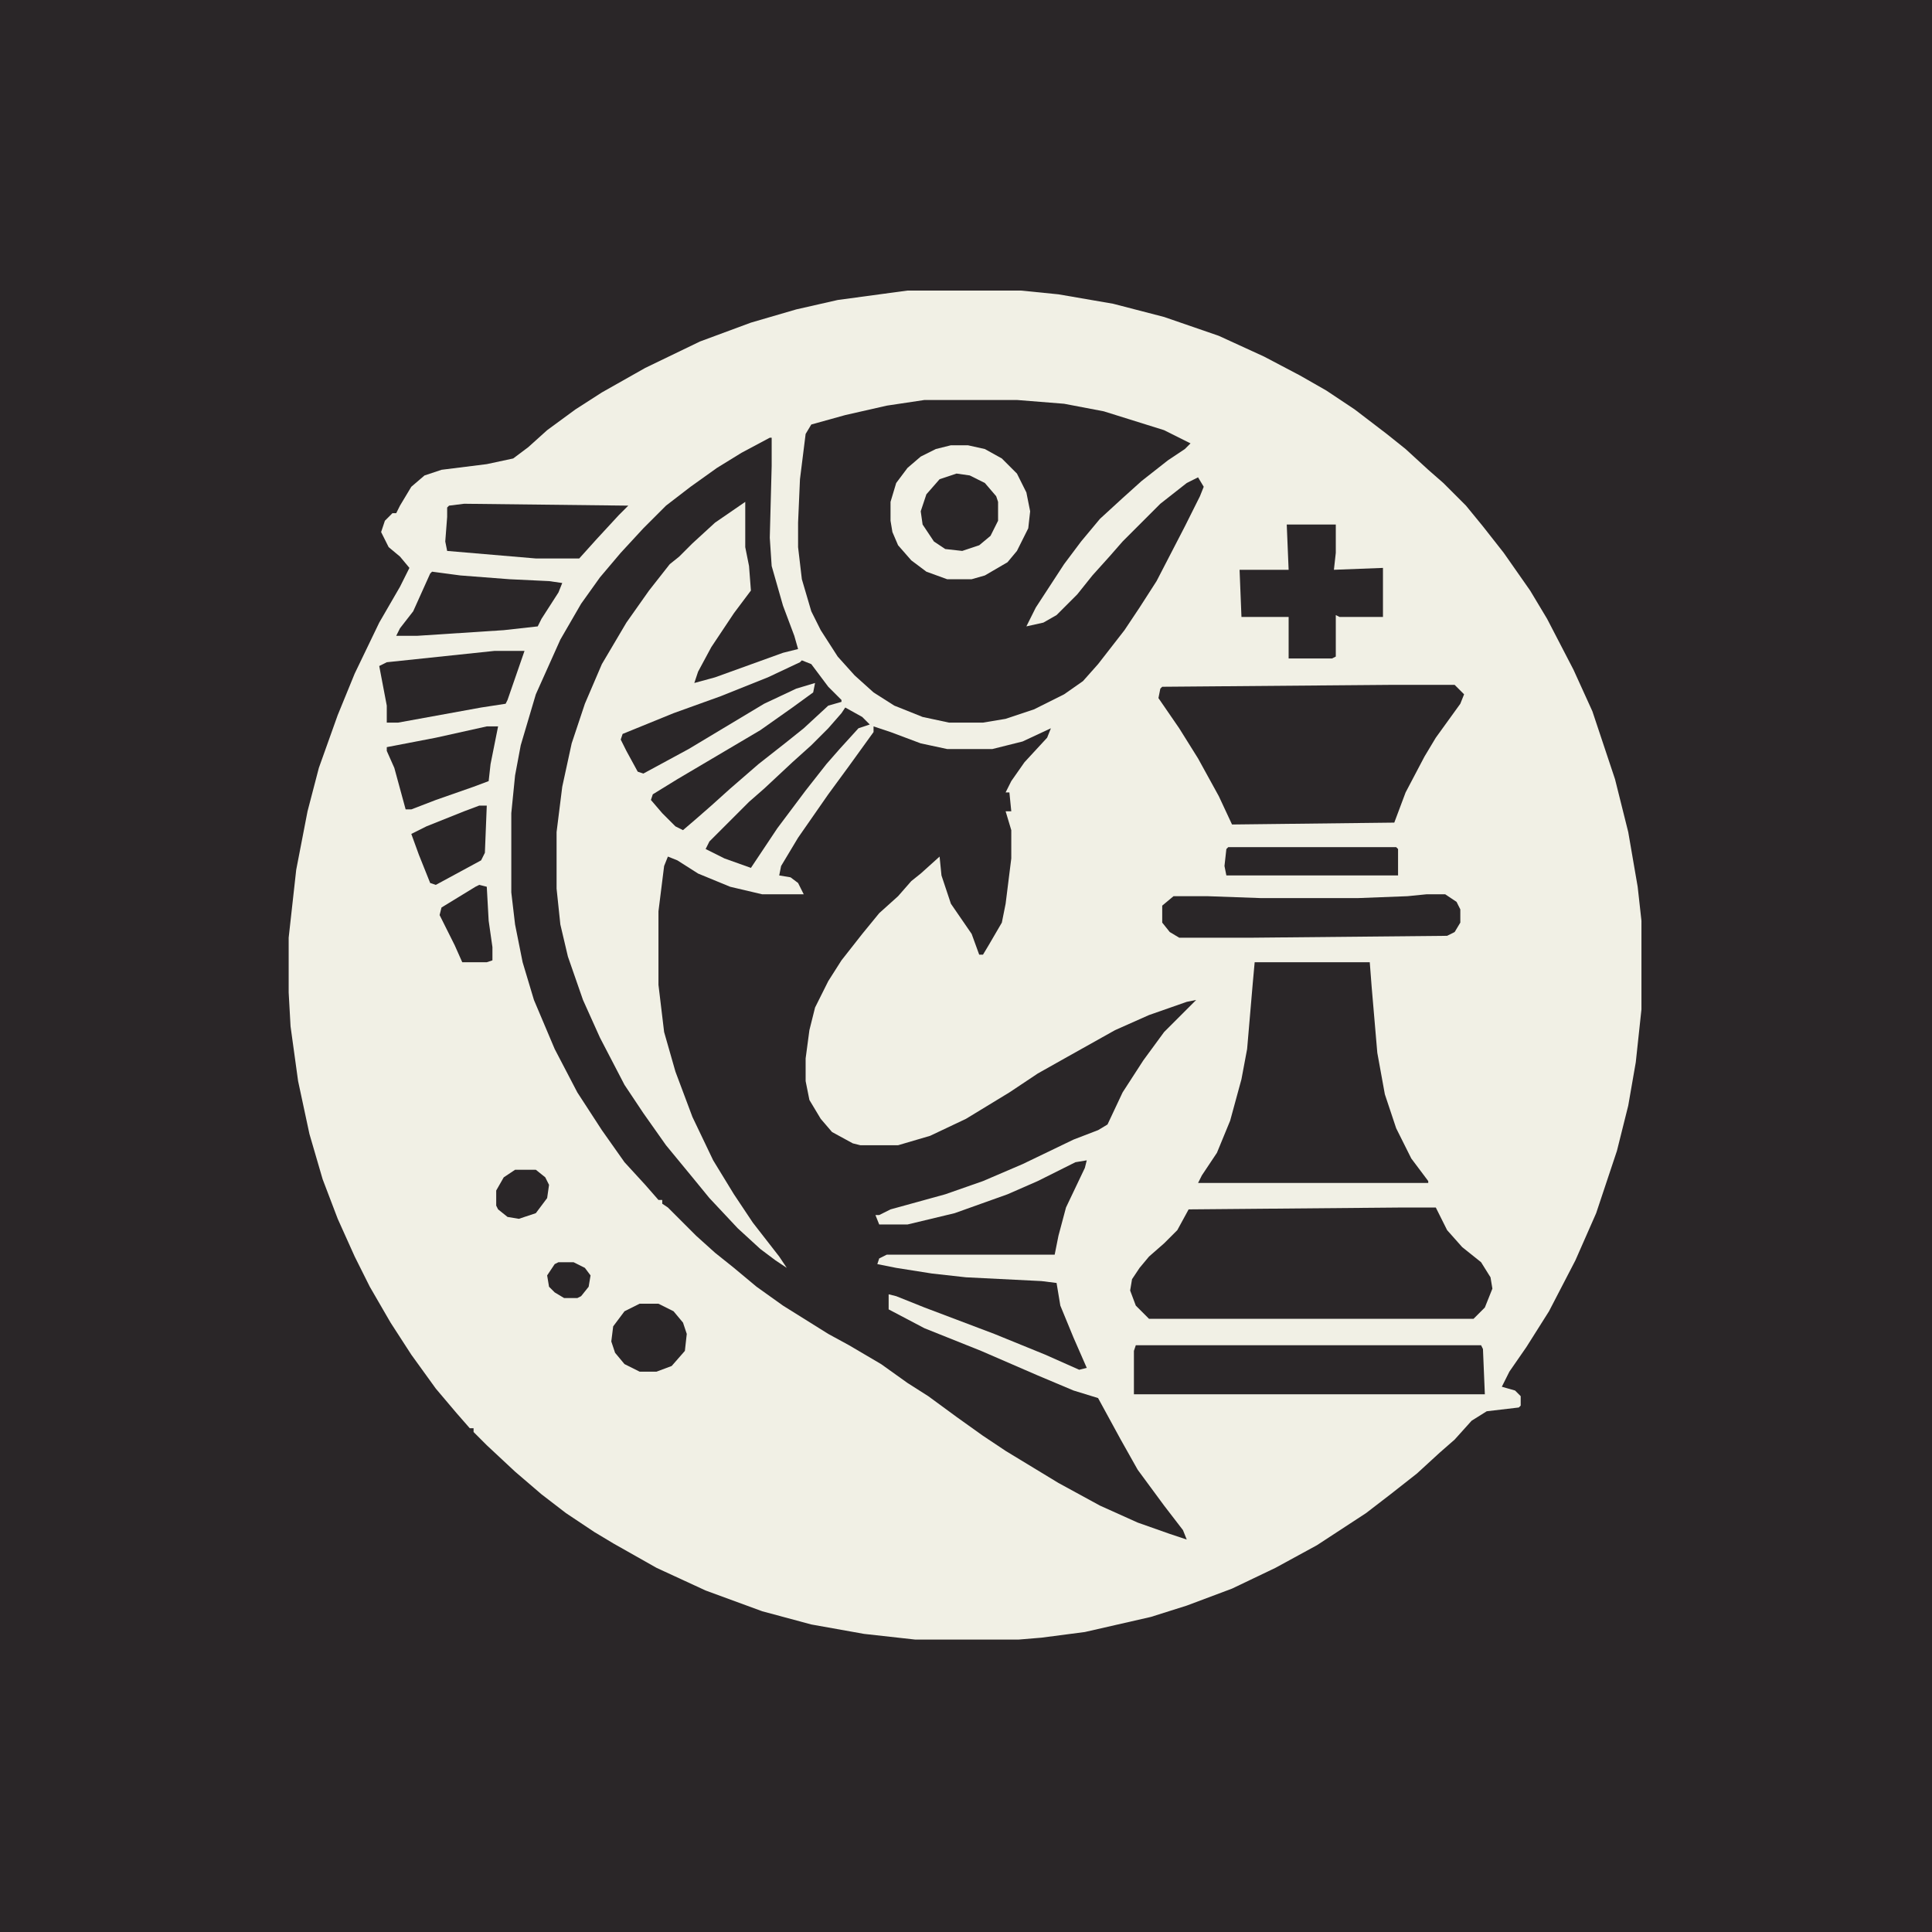 <?xml version="1.0" encoding="UTF-8"?>
<svg version="1.1" viewBox="0 0 1024 1024" width="1024" height="1024" xmlns="http://www.w3.org/2000/svg">
<path transform="translate(0)" d="m0 0h1024v1024h-1024z" fill="#2A2628"/>
<path transform="translate(481,154)" d="m0 0h60l20 2 29 5 27 7 29 10 24 11 19 10 14 8 15 10 17 13 10 8 12 11 8 7 12 12 9 11 11 14 14 20 9 15 14 27 10 22 12 36 7 28 5 29 2 18v47l-3 28-4 23-6 24-11 33-11 25-14 27-12 19-9 13-4 8 7 2 3 3v5l-1 1-17 2-8 5-9 10-8 7-12 11-14 11-13 10-26 17-22 12-23 11-24 9-19 6-35 8-23 3-12 1h-55l-27-3-28-5-26-7-30-11-26-12-23-13-10-6-15-10-13-10-14-12-15-14-7-7v-2h-2l-7-8-11-13-13-18-11-17-11-19-8-16-9-20-8-21-7-24-6-28-4-29-1-18v-29l4-36 6-31 6-23 10-28 9-22 13-27 11-19 5-10-5-6-6-5-4-8 2-6 4-4h2l2-4 6-10 7-6 9-3 24-3 14-3 8-6 10-9 15-11 14-9 23-13 29-14 27-10 24-7 22-5z" fill="#F1F0E5"/>
<path transform="translate(408,232)" d="m0 0h1v15l-1 38 1 15 6 21 6 16 2 7-8 2-36 13-11 3 2-6 7-13 12-18 9-12-1-13-2-10v-24l-16 11-12 11-7 7-5 4-11 14-12 17-13 22-9 21-7 21-5 23-3 24v30l2 19 4 17 8 23 9 20 13 25 10 15 12 17 14 17 9 11 15 16 12 11 8 6 6 4-4-6-14-18-10-15-11-18-11-23-9-24-6-21-3-25v-39l3-24 2-5 5 2 11 7 17 7 17 4h22l-3-6-4-3-6-1 1-5 9-15 16-23 11-15 13-18v-3l9 3 16 6 14 3h24l16-4 15-7-2 5-12 13-7 10-3 6h2l1 10h-3l3 10v15l-3 24-2 10-7 12-3 5h-2l-4-11-11-16-5-15-1-10-10 9-5 4-7 8-10 9-9 11-11 14-7 11-7 14-3 12-2 15v12l2 10 6 10 6 7 11 6 4 1h20l17-5 19-9 23-14 15-10 16-9 25-14 18-8 20-7 5-1-17 17-11 15-11 17-8 17-5 3-13 5-27 13-21 9-20 7-29 8-6 3h-2l2 5h15l25-6 28-10 16-7 20-10 6-1-1 4-10 21-4 15-2 10h-89l-4 2-1 3 10 2 19 3 18 2 40 2 8 1 2 12 7 17 7 16-4 1-18-8-27-11-37-14-15-6-4-1v8l19 10 30 12 30 13 19 8 13 4 12 22 9 16 14 19 10 13 2 5-9-3-17-6-20-9-22-12-28-17-12-8-14-10-15-11-11-7-14-10-17-10-11-6-24-15-14-10-12-10-10-8-10-9-15-15-3-2v-2h-2l-7-8-11-12-12-17-13-20-12-23-11-26-6-20-4-20-2-17v-42l2-20 3-16 8-27 13-29 11-19 10-14 11-13 12-13 12-12 13-10 14-10 13-8z" fill="#2A2628"/>
<path transform="translate(490,212)" d="m0 0h49l25 2 21 4 32 10 14 7-3 3-9 6-14 11-10 9-12 11-10 12-9 12-15 23-5 10 9-2 7-4 11-11 8-10 9-10 7-8 20-20 14-11 6-3 3 5-2 5-8 16-15 29-9 14-8 12-14 18-8 9-10 7-16 8-15 5-12 2h-18l-14-3-15-6-11-7-10-9-9-10-9-14-5-10-5-17-2-17v-13l1-23 3-24 3-5 18-5 22-5z" fill="#2A2628"/>
<path transform="translate(744,640)" d="m0 0h17l6 12 8 9 10 8 5 8 1 6-4 10-6 6h-172l-7-7-3-8 1-6 4-6 5-6 8-7 7-7 6-11z" fill="#2A2628"/>
<path transform="translate(665,510)" d="m0 0h61l1 13 3 35 4 22 6 18 8 16 9 12v1h-122l2-4 8-12 7-17 6-22 3-16 3-35z" fill="#2A2628"/>
<path transform="translate(736,363)" d="m0 0h35l5 5-2 5-13 18-6 10-10 19-6 16-86 1-7-15-11-20-10-16-11-16 1-5 1-1z" fill="#2A2628"/>
<path transform="translate(602,713)" d="m0 0h183l1 2 1 24h-186v-23z" fill="#2A2628"/>
<path transform="translate(504,236)" d="m0 0h9l9 2 9 5 8 8 5 10 2 10-1 9-6 12-5 6-12 7-7 2h-13l-11-4-8-6-7-8-3-7-1-6v-10l3-10 6-8 7-6 8-4z" fill="#F2F1E6"/>
<path transform="translate(425,350)" d="m0 0 5 2 9 12 7 7v1l-7 2-13 12-10 8-14 11-15 13-10 9-8 7-7 6-4-2-7-7-6-7 1-3 13-8 44-26 17-12 11-8 1-5-10 3-17 8-40 24-24 13-3-1-6-11-3-6 1-3 27-11 25-9 25-10 17-8z" fill="#2A2628"/>
<path transform="translate(756,474)" d="m0 0h10l6 4 2 4v7l-3 5-4 2-103 1h-39l-5-3-4-5v-9l6-5h18l28 1h52l26-1z" fill="#2A2628"/>
<path transform="translate(682,278)" d="m0 0h26v15l-1 9 26-1v26h-23l-2-1v22l-2 1h-23v-22h-25l-1-25h26z" fill="#2A2628"/>
<path transform="translate(246,267)" d="m0 0 87 1-5 5-12 13-9 10h-23l-47-4-1-5 1-13v-5l1-1z" fill="#2A2628"/>
<path transform="translate(262,345)" d="m0 0h16l-9 26-1 2-13 2-44 8h-6v-9l-4-21 4-2z" fill="#2A2628"/>
<path transform="translate(229,303)" d="m0 0 15 2 26 2 21 1 7 1-2 5-9 14-2 4-18 2-46 3h-11l2-4 7-9 9-20z" fill="#2A2628"/>
<path transform="translate(448,375)" d="m0 0 9 5 4 4-6 2-10 11-7 8-11 14-15 20-14 21-14-5-10-5 2-4 21-21 8-7 15-14 10-9 9-9 7-8z" fill="#2A2628"/>
<path transform="translate(258,385)" d="m0 0h6l-4 20-1 9-8 3-20 7-13 5h-3l-6-22-4-9v-2l26-5z" fill="#2A2628"/>
<path transform="translate(651,449)" d="m0 0h89l1 1v14h-91l-1-5 1-9z" fill="#2A2628"/>
<path transform="translate(507,251)" d="m0 0 7 1 8 4 6 7 1 3v10l-4 8-6 5-9 3-9-1-6-4-6-9-1-7 3-9 7-8z" fill="#2A2628"/>
<path transform="translate(339,691)" d="m0 0h10l8 4 5 6 2 6-1 9-7 8-8 3h-9l-8-4-5-6-2-6 1-8 6-8z" fill="#2A2628"/>
<path transform="translate(254,427)" d="m0 0h4l-1 25-2 4-24 13-3-1-6-15-4-11 8-4 20-8z" fill="#2A2628"/>
<path transform="translate(254,469)" d="m0 0 4 1 1 18 2 14v7l-3 1h-13l-4-9-8-16 1-4 18-11z" fill="#2A2628"/>
<path transform="translate(273,620)" d="m0 0h11l5 4 2 4-1 7-6 8-9 3-6-1-5-4-1-2v-8l4-7z" fill="#2A2628"/>
<path transform="translate(296,669)" d="m0 0h8l6 3 3 4-1 6-4 5-2 1h-7l-5-3-3-3-1-6 4-6z" fill="#2A2628"/>
</svg>

